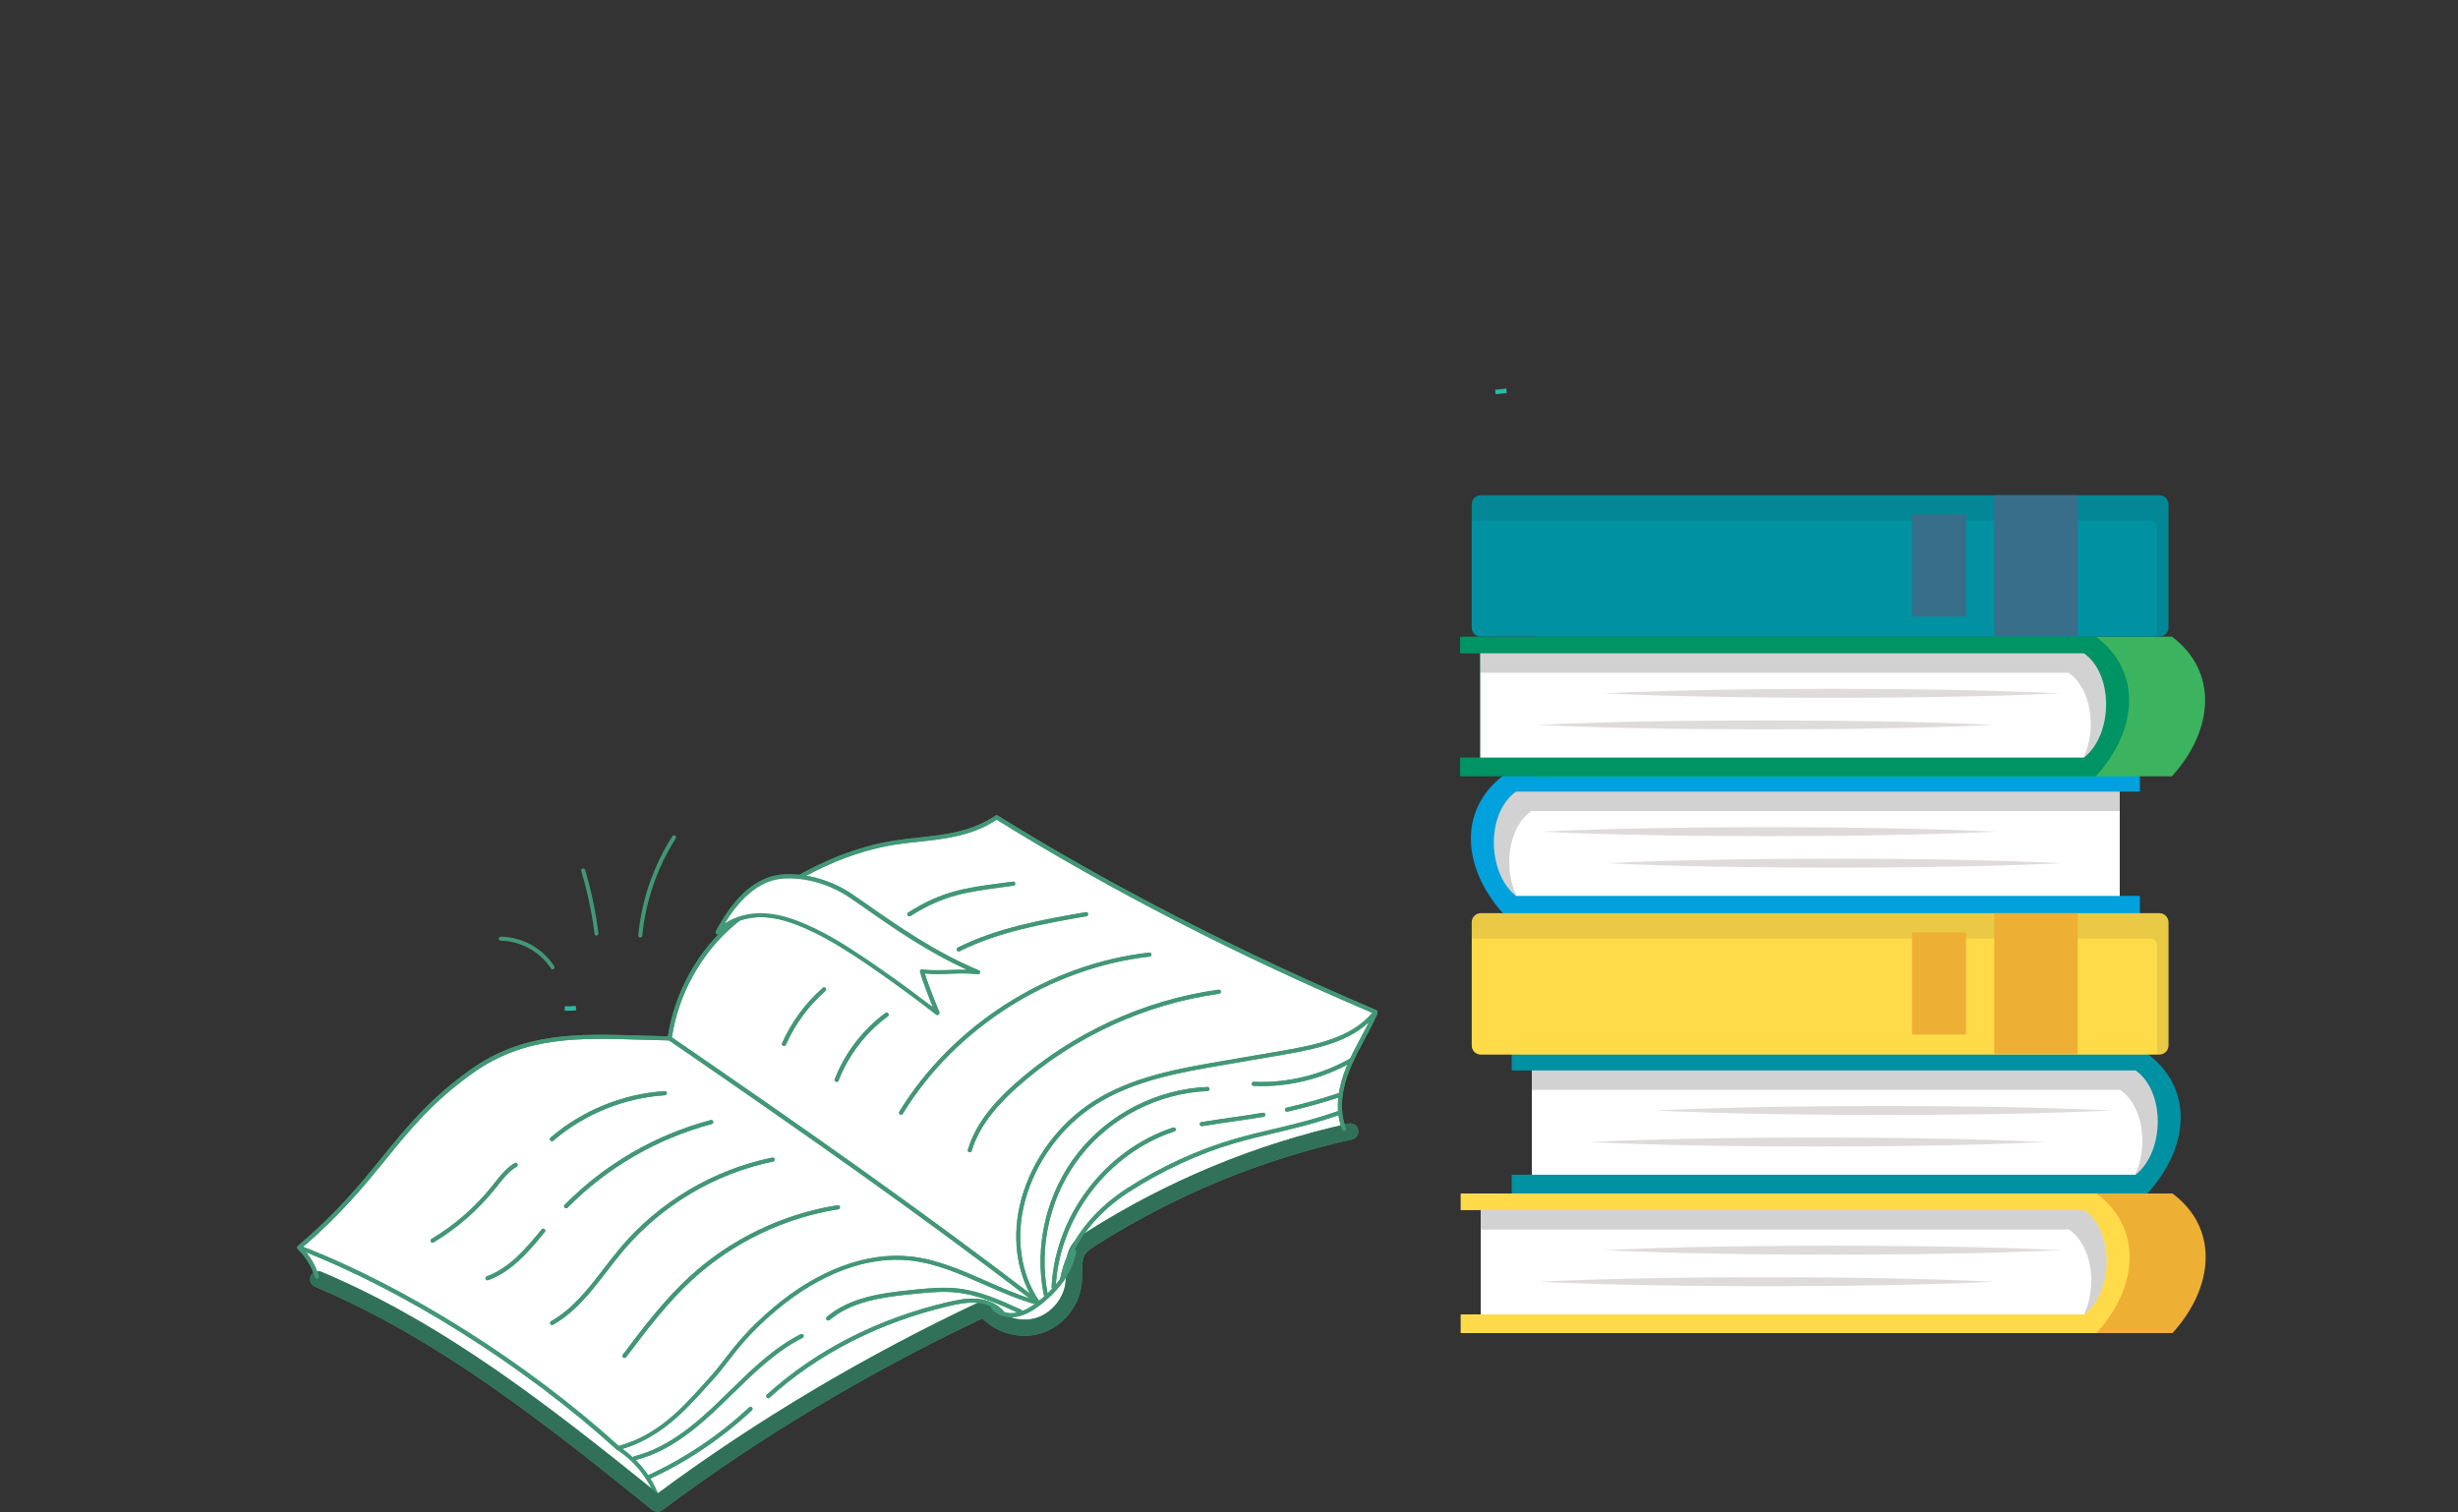 <svg width="546" height="336" viewBox="0 0 546 336" fill="none" xmlns="http://www.w3.org/2000/svg">
<rect x="0" y="0" width="546" height="336" fill="#333333" stroke="none"/>
<g clip-path="url(#clip0_6840_53290)">
<path d="M334.66 86.811C333.83 86.91 333 87.001 332.18 87.091" stroke="#29BAA3" stroke-miterlimit="10"/>
<path d="M127.949 223.961C127.119 224.041 126.289 224.071 125.449 224.041" stroke="#29BAA3" stroke-miterlimit="10"/>
<path d="M335.801 265.132C335.801 265.132 467.361 265.132 477.021 265.132C486.351 254.902 487.361 241.812 477.021 234.102C467.091 234.102 335.801 234.102 335.801 234.102V237.812H340.271V260.972H335.801V265.132Z" fill="#0091A2"/>
<path d="M340.279 260.973C340.279 260.973 465.309 260.973 474.379 260.973C480.839 255.843 481.029 242.512 474.379 237.812C465.049 237.812 340.279 237.812 340.279 237.812V260.973Z" fill="white"/>
<path opacity="0.2" d="M470.979 242.132C462.569 242.132 360.329 242.132 340.279 242.132V237.812C340.279 237.812 465.059 237.812 474.379 237.812C481.029 242.512 480.839 255.843 474.379 260.973C474.349 260.973 474.319 260.973 474.279 260.973C477.199 254.793 476.189 245.812 470.979 242.132Z" fill="#231F20"/>
<path d="M469.09 246.701C460.65 247.091 452.2 247.351 443.76 247.481C435.32 247.641 426.87 247.681 418.43 247.701C409.99 247.681 401.54 247.641 393.1 247.481C384.66 247.351 376.21 247.091 367.77 246.701C376.21 246.311 384.66 246.051 393.1 245.921C401.54 245.761 409.99 245.721 418.43 245.701C426.87 245.721 435.32 245.761 443.76 245.921C452.2 246.061 460.64 246.321 469.09 246.701Z" fill="#DFDBDA"/>
<path d="M454.34 253.711C445.9 254.101 437.45 254.361 429.01 254.491C420.57 254.651 412.12 254.691 403.68 254.711C395.24 254.691 386.79 254.651 378.35 254.491C369.91 254.361 361.46 254.101 353.02 253.711C361.46 253.321 369.91 253.061 378.35 252.931C386.79 252.771 395.24 252.731 403.68 252.711C412.12 252.731 420.57 252.771 429.01 252.931C437.45 253.061 445.9 253.321 454.34 253.711Z" fill="#DFDBDA"/>
<path d="M475.33 203.182C475.33 203.182 343.77 203.182 334.11 203.182C324.78 192.952 323.77 179.862 334.11 172.152C344.04 172.152 475.33 172.152 475.33 172.152V175.862H470.86V199.022H475.33V203.182Z" fill="#00A1DD"/>
<path d="M470.86 199.031C470.86 199.031 345.83 199.031 336.76 199.031C330.3 193.901 330.11 180.571 336.76 175.871C346.09 175.871 470.86 175.871 470.86 175.871V199.031Z" fill="white"/>
<path opacity="0.2" d="M340.16 180.181C348.57 180.181 450.81 180.181 470.86 180.181V175.861C470.86 175.861 346.08 175.861 336.76 175.861C330.11 180.561 330.3 193.891 336.76 199.021C336.79 199.021 336.82 199.021 336.86 199.021C333.94 192.841 334.95 183.871 340.16 180.181Z" fill="#231F20"/>
<path d="M342.051 184.762C350.491 184.372 358.941 184.112 367.381 183.982C375.821 183.822 384.271 183.782 392.711 183.762C401.151 183.782 409.601 183.822 418.041 183.982C426.481 184.112 434.931 184.372 443.371 184.762C434.931 185.152 426.481 185.412 418.041 185.542C409.601 185.702 401.151 185.742 392.711 185.762C384.271 185.742 375.821 185.702 367.381 185.542C358.931 185.402 350.491 185.142 342.051 184.762Z" fill="#DFDBDA"/>
<path d="M356.791 191.762C365.231 191.372 373.681 191.112 382.121 190.982C390.561 190.822 399.011 190.782 407.451 190.762C415.891 190.782 424.341 190.822 432.781 190.982C441.221 191.112 449.671 191.372 458.111 191.762C449.671 192.152 441.221 192.412 432.781 192.542C424.341 192.702 415.891 192.742 407.451 192.762C399.011 192.742 390.561 192.702 382.121 192.542C373.681 192.412 365.241 192.152 356.791 191.762Z" fill="#DFDBDA"/>
<path d="M341.35 296.151C341.35 296.151 472.91 296.151 482.57 296.151C491.9 285.921 492.91 272.831 482.57 265.131C472.64 265.131 341.35 265.131 341.35 265.131V268.841H345.82V292.001H341.35V296.151Z" fill="#EEAF35"/>
<path d="M324.461 296.151C324.461 296.151 456.021 296.151 465.681 296.151C475.011 285.921 476.021 272.831 465.681 265.131C455.751 265.131 324.461 265.131 324.461 265.131V268.841H328.931V292.001H324.461V296.151Z" fill="#FFDB49"/>
<path d="M328.93 292.002C328.93 292.002 453.96 292.002 463.03 292.002C469.49 286.872 469.68 273.542 463.03 268.842C453.7 268.842 328.93 268.842 328.93 268.842V292.002Z" fill="white"/>
<path opacity="0.2" d="M459.63 273.162C451.22 273.162 348.98 273.162 328.93 273.162V268.842C328.93 268.842 453.71 268.842 463.03 268.842C469.68 273.542 469.49 286.872 463.03 292.002C463 292.002 462.97 292.002 462.93 292.002C465.85 285.822 464.84 276.842 459.63 273.162Z" fill="#231F20"/>
<path d="M457.74 277.732C449.3 278.122 440.85 278.382 432.41 278.512C423.97 278.672 415.52 278.712 407.08 278.732C398.64 278.712 390.19 278.672 381.75 278.512C373.31 278.382 364.86 278.122 356.42 277.732C364.86 277.342 373.31 277.082 381.75 276.952C390.19 276.792 398.64 276.752 407.08 276.732C415.52 276.752 423.97 276.792 432.41 276.952C440.85 277.082 449.3 277.342 457.74 277.732Z" fill="#DFDBDA"/>
<path d="M443 284.742C434.56 285.132 426.11 285.392 417.67 285.522C409.23 285.682 400.78 285.722 392.34 285.742C383.9 285.722 375.45 285.682 367.01 285.522C358.57 285.392 350.12 285.132 341.68 284.742C350.12 284.352 358.57 284.092 367.01 283.962C375.45 283.802 383.9 283.762 392.34 283.742C400.78 283.762 409.23 283.802 417.67 283.962C426.11 284.092 434.55 284.352 443 284.742Z" fill="#DFDBDA"/>
<path d="M341.221 172.462C341.221 172.462 472.781 172.462 482.441 172.462C491.771 162.232 492.781 149.142 482.441 141.432C472.511 141.432 341.221 141.432 341.221 141.432V145.142H345.691V168.302H341.221V172.462Z" fill="#3CB35E"/>
<path d="M324.33 172.462C324.33 172.462 455.89 172.462 465.55 172.462C474.88 162.232 475.89 149.142 465.55 141.432C455.62 141.432 324.33 141.432 324.33 141.432V145.142H328.8V168.302H324.33V172.462Z" fill="#009364"/>
<path d="M328.811 168.303C328.811 168.303 453.841 168.303 462.911 168.303C469.371 163.173 469.561 149.843 462.911 145.143C453.581 145.143 328.811 145.143 328.811 145.143V168.303Z" fill="white"/>
<path opacity="0.2" d="M459.511 149.463C451.101 149.463 348.861 149.463 328.811 149.463V145.143C328.811 145.143 453.591 145.143 462.911 145.143C469.561 149.843 469.371 163.173 462.911 168.303C462.881 168.303 462.851 168.303 462.811 168.303C465.731 162.123 464.721 153.143 459.511 149.463Z" fill="#231F20"/>
<path d="M457.621 154.031C449.181 154.421 440.731 154.681 432.291 154.811C423.851 154.971 415.401 155.011 406.961 155.031C398.521 155.011 390.071 154.971 381.631 154.811C373.191 154.681 364.741 154.421 356.301 154.031C364.741 153.641 373.191 153.381 381.631 153.251C390.071 153.091 398.521 153.051 406.961 153.031C415.401 153.051 423.851 153.091 432.291 153.251C440.731 153.391 449.171 153.651 457.621 154.031Z" fill="#DFDBDA"/>
<path d="M442.871 161.041C434.431 161.431 425.981 161.691 417.541 161.821C409.101 161.981 400.651 162.021 392.211 162.041C383.771 162.021 375.321 161.981 366.881 161.821C358.441 161.691 349.991 161.431 341.551 161.041C349.991 160.651 358.441 160.391 366.881 160.261C375.321 160.101 383.771 160.061 392.211 160.041C400.651 160.061 409.101 160.101 417.541 160.261C425.981 160.391 434.431 160.651 442.871 161.041Z" fill="#DFDBDA"/>
<path d="M328.92 234.281H479.69C480.79 234.281 481.69 233.381 481.69 232.281V204.861C481.69 203.761 480.79 202.861 479.69 202.861H328.92C327.82 202.861 326.92 203.761 326.92 204.861V232.281C326.92 233.391 327.81 234.281 328.92 234.281Z" fill="#FFDB49"/>
<path opacity="0.1" d="M479.17 210.021C479.17 209.181 478.49 208.511 477.66 208.511H326.92V204.381C326.92 203.541 327.6 202.871 328.43 202.871H480.18C481.02 202.871 481.69 203.551 481.69 204.381V232.771C481.69 233.611 481.01 234.281 480.18 234.281H479.17V210.021Z" fill="#231F20"/>
<path d="M442.991 234.1H461.521V202.87H442.991V234.1Z" fill="#EEAF35"/>
<path d="M424.725 229.84H436.715V207.13H424.725V229.84Z" fill="#EEAF35"/>
<path d="M328.92 141.432H479.69C480.79 141.432 481.69 140.532 481.69 139.432V112.012C481.69 110.912 480.79 110.012 479.69 110.012H328.92C327.82 110.012 326.92 110.912 326.92 112.012V139.432C326.92 140.542 327.81 141.432 328.92 141.432Z" fill="#0091A2"/>
<path opacity="0.1" d="M479.17 117.171C479.17 116.331 478.49 115.661 477.66 115.661H326.92V111.531C326.92 110.691 327.6 110.021 328.43 110.021H480.18C481.02 110.021 481.69 110.701 481.69 111.531V139.921C481.69 140.761 481.01 141.431 480.18 141.431H479.17V117.171Z" fill="#231F20"/>
<path d="M442.991 141.256H461.521V110.026H442.991V141.256Z" fill="#386E8A"/>
<path d="M424.725 136.986H436.715V114.276H424.725V136.986Z" fill="#386E8A"/>
<path d="M218.608 291.124C221.257 294.495 225.937 296.136 230.106 295.157C234.275 294.179 237.736 290.627 238.594 286.414C239.196 283.509 238.684 280.273 240.264 277.76C241.228 276.21 242.838 275.202 244.403 274.269C261.304 264.155 279.709 256.555 299.003 251.664C297.227 248.383 297.588 244.35 298.567 240.753C299.259 238.165 300.252 235.651 301.486 233.289C302.901 230.58 304.677 228.006 304.948 224.755C275.947 212.46 247.91 197.877 221.197 181.322C217.464 183.881 212.964 185.07 208.495 185.792C204.025 186.514 199.48 186.8 195.071 187.779C188.99 189.133 183.257 191.752 177.809 194.927C170.72 198.614 164.023 203.234 158.771 209.239C153.519 215.244 149.756 222.739 148.868 230.595C142.292 230.399 135.715 230.369 129.138 230.519C126.309 230.58 123.465 230.685 120.68 231.167C110.507 232.912 101.838 239.534 94.735 247.104C89.272 251.514 85.239 257.398 80.769 262.801C76.495 267.963 71.769 272.749 66.652 277.128C68.142 279.175 69.452 281.357 70.58 283.614C70.61 283.659 70.641 283.72 70.701 283.705C70.746 283.69 70.686 283.599 70.671 283.644C72.175 284.021 73.44 284.999 74.824 285.691C75.396 285.992 75.998 286.233 76.6 286.489C78.075 287.136 79.535 287.843 80.769 288.581C104.773 299.567 125.09 317.024 145.919 333.805C168.493 317.28 192.813 302.998 218.608 291.124Z" fill="white"/>
<path d="M146.046 335.854C145.64 335.854 145.249 335.718 144.918 335.462C121.771 316.831 97.828 297.583 69.986 285.874C69.068 285.483 68.631 284.429 69.023 283.511C69.414 282.593 70.467 282.157 71.385 282.548C99.242 294.257 123.081 313.264 146.092 331.775C167.989 315.552 192.143 301.194 217.908 289.08C218.676 288.718 219.579 288.944 220.09 289.606C222.333 292.496 226.517 293.85 230.038 292.827C233.56 291.804 236.359 288.417 236.705 284.775C236.765 284.143 236.765 283.451 236.765 282.729C236.765 280.787 236.78 278.59 238.03 276.664C238.963 275.219 240.407 274.301 241.461 273.639C259.34 262.291 278.889 254.195 299.552 249.604C300.515 249.394 301.494 249.996 301.704 250.974C301.915 251.952 301.313 252.915 300.335 253.126C280.063 257.626 260.905 265.557 243.387 276.679C242.349 277.341 241.521 277.898 241.054 278.62C240.377 279.659 240.377 281.148 240.377 282.729C240.377 283.496 240.377 284.294 240.287 285.107C239.79 290.238 235.998 294.829 231.031 296.273C226.547 297.568 221.475 296.198 218.209 292.902C192.67 305.002 168.756 319.329 147.115 335.477C146.814 335.733 146.438 335.854 146.046 335.854Z" fill="#429777"/>
<path d="M232.276 287.952C232.065 287.952 231.885 287.801 231.84 287.59C229.688 276.664 232.517 264.911 239.41 256.167C246.302 247.423 257.063 241.93 268.199 241.479C268.44 241.479 268.651 241.659 268.666 241.915C268.681 242.171 268.485 242.366 268.23 242.382C257.364 242.818 246.844 248.176 240.117 256.724C233.375 265.272 230.606 276.74 232.713 287.41C232.758 287.651 232.607 287.891 232.351 287.937C232.336 287.952 232.306 287.952 232.276 287.952Z" fill="#429777"/>
<path d="M280.241 241.282C279.654 241.282 279.082 241.266 278.495 241.236C278.239 241.221 278.059 241.011 278.059 240.77C278.074 240.529 278.254 240.303 278.525 240.333C285.96 240.665 293.62 238.798 300.061 235.051C300.272 234.931 300.558 234.991 300.678 235.217C300.799 235.427 300.723 235.713 300.513 235.834C294.433 239.37 287.299 241.282 280.241 241.282Z" fill="#429777"/>
<path d="M234.031 286.367H234.016C233.76 286.352 233.58 286.142 233.595 285.901C234.392 270.023 245.484 255.47 260.579 250.489C260.819 250.414 261.075 250.534 261.15 250.775C261.226 251.016 261.105 251.272 260.864 251.347C246.116 256.208 235.28 270.445 234.498 285.946C234.467 286.187 234.272 286.367 234.031 286.367Z" fill="#429777"/>
<path d="M285.872 246.971C285.661 246.971 285.48 246.836 285.435 246.625C285.375 246.385 285.525 246.144 285.781 246.084C289.438 245.256 293.487 244.127 297.49 242.818C297.731 242.743 297.986 242.878 298.062 243.104C298.137 243.345 298.002 243.6 297.776 243.676C293.742 244.985 289.664 246.129 285.992 246.956C285.947 246.971 285.917 246.971 285.872 246.971Z" fill="#429777"/>
<path d="M235.924 284.743C235.894 284.743 235.864 284.743 235.833 284.728C235.593 284.683 235.427 284.442 235.472 284.202C236.887 276.511 242.335 269.137 250.386 263.975C257.806 259.204 266.234 255.336 274.12 253.064C277.31 252.146 280.23 251.454 283.044 250.791C287.393 249.768 291.908 248.7 297.492 246.743C297.732 246.653 297.988 246.788 298.064 247.014C298.154 247.255 298.018 247.511 297.793 247.586C292.149 249.557 287.634 250.626 283.255 251.664C280.456 252.327 277.551 253.019 274.375 253.922C266.58 256.164 258.242 260.002 250.883 264.727C243.027 269.769 237.745 276.918 236.36 284.367C236.315 284.593 236.134 284.743 235.924 284.743Z" fill="#429777"/>
<path d="M266.952 250.175C266.741 250.175 266.545 250.025 266.515 249.799C266.47 249.558 266.636 249.317 266.891 249.287C269.329 248.881 271.572 248.565 273.724 248.249C275.876 247.933 278.118 247.617 280.541 247.211C280.797 247.165 281.023 247.331 281.053 247.587C281.098 247.828 280.933 248.068 280.677 248.098C278.239 248.505 275.996 248.821 273.844 249.137C271.692 249.453 269.45 249.769 267.027 250.175C266.997 250.175 266.982 250.175 266.952 250.175Z" fill="#429777"/>
<path d="M183.958 293.348C183.822 293.348 183.702 293.288 183.611 293.183C183.446 292.987 183.476 292.701 183.672 292.55C188.819 288.231 195.591 287.253 203.281 286.501C206.276 286.2 209.376 285.899 212.461 286.215C217.578 286.726 222.274 288.878 226.819 290.955C227.044 291.061 227.15 291.331 227.044 291.557C226.939 291.783 226.668 291.888 226.443 291.783C221.973 289.736 217.338 287.629 212.371 287.118C209.376 286.817 206.321 287.118 203.371 287.404C195.847 288.141 189.21 289.104 184.258 293.258C184.168 293.318 184.063 293.348 183.958 293.348Z" fill="#429777"/>
<path d="M141.024 324.397C140.828 324.397 140.633 324.261 140.587 324.05C140.527 323.81 140.678 323.569 140.919 323.509C148.293 321.658 154.418 316.465 159.926 311.138C160.649 310.431 161.386 309.723 162.108 309.001C166.879 304.32 171.83 299.474 177.865 296.404C178.091 296.299 178.362 296.374 178.467 296.6C178.573 296.826 178.497 297.097 178.272 297.202C172.342 300.197 167.466 304.998 162.725 309.633C162.003 310.355 161.266 311.063 160.543 311.77C154.945 317.188 148.714 322.47 141.129 324.366C141.099 324.382 141.069 324.397 141.024 324.397Z" fill="#429777"/>
<path d="M170.646 310.613C170.525 310.613 170.405 310.568 170.315 310.462C170.149 310.282 170.164 309.996 170.345 309.83C181.165 300.003 195.071 292.884 210.587 289.272C212.544 288.821 214.831 288.339 217.089 288.535C219.572 288.746 221.739 289.784 223.033 291.409C223.184 291.605 223.154 291.891 222.958 292.042C222.762 292.192 222.476 292.162 222.326 291.966C221.182 290.537 219.241 289.619 216.998 289.423C214.876 289.242 212.769 289.679 210.783 290.145C195.432 293.727 181.662 300.755 170.947 310.492C170.871 310.583 170.766 310.613 170.646 310.613Z" fill="#429777"/>
<path d="M144.1 328.614C143.934 328.614 143.769 328.524 143.693 328.358C143.588 328.132 143.693 327.862 143.919 327.756C152.181 323.949 159.751 318.862 166.403 312.661C166.584 312.496 166.87 312.496 167.035 312.676C167.201 312.857 167.201 313.143 167.02 313.309C160.293 319.584 152.648 324.716 144.31 328.569C144.22 328.599 144.16 328.614 144.1 328.614Z" fill="#429777"/>
<path d="M224.636 292.63C222.845 292.63 221.175 291.923 220.197 290.674C220.046 290.478 220.076 290.192 220.272 290.042C220.468 289.891 220.754 289.922 220.904 290.117C221.912 291.381 223.794 291.983 225.705 291.637C227.646 291.291 229.347 290.117 230.611 289.124C233.531 286.851 237.218 283.074 238.196 277.972C238.241 277.731 238.482 277.566 238.723 277.611C238.964 277.656 239.129 277.897 239.084 278.138C238.046 283.51 234.208 287.468 231.168 289.831C229.828 290.87 228.007 292.119 225.87 292.51C225.449 292.6 225.043 292.63 224.636 292.63Z" fill="#429777"/>
<path d="M137.298 322.172C137.192 322.172 137.072 322.126 136.997 322.051C116.544 303.465 89.455 286.399 66.294 277.55C66.143 277.489 66.038 277.354 66.008 277.203C65.978 277.053 66.038 276.887 66.158 276.782C74.902 269.393 80.034 263.087 84.985 256.977C90.343 250.37 95.415 244.139 104.399 237.713C116.228 229.255 128.358 229.632 142.429 230.068C144.371 230.128 146.342 230.189 148.374 230.234C149.834 220.436 155.176 210.895 162.731 204.634C174.861 194.581 187.006 188.546 198.82 186.725C200.536 186.454 202.312 186.274 204.027 186.078C209.807 185.461 215.781 184.814 221.124 181.202C221.274 181.097 221.47 181.097 221.62 181.187C247.024 196.944 275.317 211.482 305.733 224.409C305.868 224.47 305.958 224.575 305.988 224.71C306.019 224.846 305.988 224.996 305.913 225.102C301.188 231.107 293.347 232.882 285.054 234.297L271.57 236.615C262.269 238.21 251.72 240.016 243.232 245.494C235.767 250.325 230.123 258.015 227.746 266.578C225.488 274.735 226.692 283.178 230.951 289.183C231.057 289.333 231.057 289.544 230.951 289.695C230.846 289.845 230.65 289.92 230.47 289.875C226.391 288.792 222.433 287.046 218.611 285.36C213.313 283.028 207.835 280.605 202.041 280.003C192.605 279.009 182.1 282.952 172.438 291.079C166.81 295.82 164.101 299.326 161.708 302.427C160.549 303.932 159.436 305.361 158.096 306.806C157.599 307.333 157.088 307.905 156.561 308.492C152.272 313.247 146.403 319.779 137.388 322.126C137.373 322.172 137.343 322.172 137.298 322.172ZM67.332 276.978C90.358 285.917 117.131 302.818 137.433 321.224C146.041 318.891 151.519 312.811 155.929 307.92C156.456 307.333 156.967 306.761 157.464 306.219C158.773 304.804 159.872 303.39 161.016 301.9C163.439 298.769 166.178 295.218 171.882 290.417C181.724 282.125 192.484 278.121 202.161 279.13C208.091 279.747 213.644 282.2 219.002 284.563C222.418 286.068 225.94 287.633 229.552 288.701C225.699 282.561 224.691 274.314 226.888 266.353C229.311 257.579 235.105 249.693 242.75 244.757C251.389 239.173 262.029 237.352 271.42 235.742L284.904 233.424C292.805 232.07 300.27 230.399 304.83 225.011C274.67 212.174 246.603 197.742 221.395 182.105C215.932 185.702 209.942 186.349 204.133 186.981C202.432 187.162 200.671 187.357 198.971 187.613C187.322 189.419 175.328 195.379 163.318 205.327C155.839 211.527 150.556 221.038 149.217 230.745C149.187 230.971 148.991 231.167 148.765 231.137C146.598 231.091 144.491 231.031 142.414 230.971C128.524 230.535 116.514 230.173 104.941 238.451C96.062 244.802 91.035 250.987 85.708 257.549C80.817 263.538 75.79 269.739 67.332 276.978Z" fill="#429777"/>
<path d="M70.42 284.066C70.224 284.066 70.043 283.945 69.983 283.749C69.261 281.402 67.951 279.265 66.206 277.549C66.025 277.368 66.025 277.083 66.206 276.917C66.386 276.751 66.672 276.736 66.838 276.917C68.689 278.738 70.073 281.01 70.841 283.509C70.916 283.749 70.781 284.005 70.54 284.066C70.51 284.066 70.465 284.066 70.42 284.066Z" fill="#429777"/>
<path d="M145.868 332.664C145.687 332.664 145.522 332.559 145.446 332.378C143.821 328.21 140.841 324.568 137.079 322.129C136.868 321.994 136.808 321.723 136.943 321.512C137.079 321.302 137.365 321.242 137.56 321.377C141.488 323.905 144.589 327.698 146.289 332.047C146.38 332.273 146.259 332.544 146.033 332.634C145.973 332.649 145.928 332.664 145.868 332.664Z" fill="#429777"/>
<path d="M298.578 251.231C298.397 251.231 298.231 251.126 298.156 250.945C296.215 246.114 297.554 240.817 299.014 237.205C299.947 234.872 301.151 232.645 302.31 230.478C303.288 228.657 304.296 226.776 305.139 224.864C305.244 224.639 305.5 224.533 305.726 224.639C305.952 224.744 306.057 225 305.952 225.226C305.094 227.167 304.086 229.063 303.092 230.899C301.949 233.036 300.76 235.264 299.842 237.536C298.442 240.983 297.163 246.054 298.984 250.599C299.074 250.825 298.969 251.096 298.728 251.186C298.698 251.216 298.638 251.231 298.578 251.231Z" fill="#429777"/>
<path d="M230.003 289.319C229.913 289.319 229.808 289.289 229.733 289.229C204.66 270.025 179.121 252.086 148.51 231.062C148.299 230.926 148.254 230.641 148.39 230.43C148.525 230.219 148.811 230.174 149.022 230.309C179.648 251.334 205.187 269.288 230.274 288.506C230.47 288.657 230.515 288.943 230.365 289.138C230.274 289.259 230.139 289.319 230.003 289.319Z" fill="#429777"/>
<path d="M215.423 255.986C215.378 255.986 215.332 255.986 215.302 255.971C215.061 255.896 214.926 255.655 215.001 255.414C216.898 248.943 221.909 243.916 225.521 240.71C238.042 229.559 254.085 222.154 270.685 219.867C270.926 219.837 271.166 220.002 271.196 220.258C271.227 220.499 271.061 220.74 270.805 220.77C254.371 223.027 238.494 230.356 226.108 241.388C222.586 244.533 217.68 249.424 215.844 255.67C215.799 255.865 215.618 255.986 215.423 255.986Z" fill="#429777"/>
<path d="M200.166 247.632C200.091 247.632 200.001 247.617 199.926 247.572C199.715 247.437 199.64 247.166 199.775 246.955C211.574 227.691 232.839 214.162 255.278 211.619C255.504 211.588 255.744 211.769 255.775 212.01C255.805 212.251 255.624 212.476 255.383 212.506C233.215 215.005 212.191 228.384 200.543 247.406C200.467 247.557 200.317 247.632 200.166 247.632Z" fill="#429777"/>
<path d="M185.858 240.345C185.798 240.345 185.752 240.33 185.692 240.315C185.467 240.224 185.346 239.969 185.436 239.728C187.679 233.934 191.667 228.727 196.678 225.054C196.874 224.904 197.16 224.949 197.311 225.145C197.461 225.34 197.416 225.626 197.22 225.777C192.344 229.344 188.461 234.415 186.279 240.044C186.204 240.239 186.038 240.345 185.858 240.345Z" fill="#429777"/>
<path d="M212.95 211.375C212.785 211.375 212.619 211.285 212.544 211.119C212.439 210.893 212.529 210.622 212.74 210.517C221.664 206.062 231.582 204.317 241.184 202.646C241.424 202.601 241.665 202.766 241.71 203.007C241.755 203.248 241.59 203.489 241.349 203.534C231.823 205.205 221.95 206.92 213.146 211.33C213.086 211.36 213.011 211.375 212.95 211.375Z" fill="#429777"/>
<path d="M174.143 232.372C174.083 232.372 174.022 232.357 173.962 232.327C173.736 232.222 173.631 231.966 173.736 231.74C175.798 227.075 178.928 222.831 182.766 219.46C182.947 219.294 183.233 219.309 183.398 219.505C183.564 219.685 183.549 219.971 183.353 220.137C179.606 223.418 176.566 227.556 174.564 232.101C174.474 232.267 174.308 232.372 174.143 232.372Z" fill="#429777"/>
<path d="M201.988 203.549C201.837 203.549 201.687 203.474 201.611 203.338C201.476 203.127 201.536 202.857 201.747 202.721C209.257 197.935 214.614 197.228 222.726 196.16L225.014 195.858C225.254 195.813 225.48 195.994 225.525 196.25C225.555 196.491 225.39 196.716 225.134 196.761L222.846 197.062C214.855 198.131 209.573 198.823 202.228 203.504C202.153 203.519 202.063 203.549 201.988 203.549Z" fill="#429777"/>
<path d="M138.712 301.673C138.622 301.673 138.517 301.643 138.442 301.583C138.246 301.432 138.201 301.146 138.351 300.951C142.896 294.931 147.592 288.715 153.28 283.523C162.325 275.246 173.959 269.647 186.074 267.751C186.299 267.706 186.555 267.887 186.585 268.127C186.63 268.368 186.45 268.609 186.209 268.639C174.275 270.52 162.807 276.028 153.898 284.185C148.269 289.332 143.604 295.518 139.089 301.492C138.983 301.613 138.848 301.673 138.712 301.673Z" fill="#429777"/>
<path d="M122.644 294.356C122.494 294.356 122.328 294.281 122.253 294.131C122.132 293.92 122.208 293.634 122.418 293.513C127.249 290.789 130.756 286.229 134.142 281.82C135.331 280.27 136.565 278.675 137.829 277.17C146.468 266.966 158.447 259.863 171.54 257.169C171.781 257.108 172.022 257.274 172.067 257.515C172.112 257.756 171.962 257.996 171.721 258.042C158.823 260.705 147.039 267.703 138.521 277.741C137.257 279.231 136.038 280.812 134.849 282.362C131.403 286.846 127.836 291.482 122.855 294.281C122.795 294.326 122.719 294.356 122.644 294.356Z" fill="#429777"/>
<path d="M108.283 284.412C108.103 284.412 107.922 284.307 107.862 284.111C107.772 283.885 107.892 283.614 108.133 283.539C112.994 281.763 116.531 277.76 120.323 273.125C120.474 272.929 120.76 272.899 120.955 273.065C121.151 273.215 121.181 273.501 121.015 273.697C117.133 278.452 113.506 282.531 108.434 284.397C108.389 284.412 108.329 284.412 108.283 284.412Z" fill="#429777"/>
<path d="M125.744 268.427C125.624 268.427 125.519 268.382 125.428 268.292C125.248 268.111 125.248 267.825 125.428 267.66C134.353 258.6 145.58 252.098 157.875 248.833C158.116 248.772 158.357 248.908 158.432 249.149C158.492 249.389 158.357 249.63 158.116 249.705C145.971 252.926 134.895 259.352 126.076 268.292C125.985 268.382 125.865 268.427 125.744 268.427Z" fill="#429777"/>
<path d="M96.108 276.072C95.957 276.072 95.807 275.997 95.716 275.846C95.581 275.636 95.656 275.35 95.867 275.229C101.014 272.144 105.529 268.216 109.276 263.536L109.863 262.798C111.157 261.158 112.482 259.472 114.318 258.389C114.528 258.269 114.814 258.329 114.935 258.554C115.055 258.765 114.995 259.051 114.769 259.171C113.069 260.165 111.804 261.79 110.555 263.355L109.968 264.093C106.146 268.848 101.556 272.852 96.319 275.997C96.258 276.042 96.183 276.072 96.108 276.072Z" fill="#429777"/>
<path d="M122.592 253.514C122.471 253.514 122.336 253.454 122.245 253.363C122.08 253.168 122.11 252.897 122.291 252.731C129.349 246.666 138.364 243.009 147.649 242.407C147.89 242.377 148.116 242.573 148.131 242.829C148.146 243.07 147.965 243.295 147.709 243.31C138.619 243.897 129.8 247.494 122.878 253.424C122.802 253.484 122.697 253.514 122.592 253.514Z" fill="#429777"/>
<path d="M159.406 207.116C162.537 201.217 167.352 195.137 174.019 194.73C179.377 194.399 184.991 196.205 189.385 199.275C198.731 205.792 206.737 211.571 217.242 216.01C212.697 215.469 209.326 216.311 204.781 215.77C205.488 218.524 208.227 225.055 208.227 225.055C208.227 225.055 191.04 211.631 181.604 207.011C177.977 205.235 174.17 203.61 170.152 203.339C166.118 203.068 161.784 204.347 159.406 207.116Z" fill="white"/>
<path d="M208.228 225.492C208.138 225.492 208.033 225.462 207.957 225.402C207.792 225.266 190.711 211.947 181.41 207.418C177.888 205.702 174.066 204.061 170.123 203.791C165.969 203.505 161.891 204.919 159.769 207.403C159.618 207.583 159.362 207.613 159.167 207.478C158.971 207.342 158.911 207.102 159.016 206.891C163.275 198.869 168.317 194.61 174.006 194.264C179.258 193.948 184.977 195.634 189.657 198.899L191.267 200.013C200.026 206.138 207.596 211.421 217.439 215.574C217.649 215.665 217.755 215.89 217.695 216.101C217.634 216.312 217.424 216.462 217.198 216.432C214.955 216.161 212.969 216.237 211.043 216.312C209.267 216.387 207.446 216.447 205.414 216.252C206.302 219.201 208.635 224.785 208.65 224.845C208.725 225.041 208.665 225.251 208.514 225.372C208.424 225.462 208.319 225.492 208.228 225.492ZM169.054 202.858C169.43 202.858 169.792 202.873 170.168 202.903C174.276 203.189 178.174 204.859 181.786 206.62C189.642 210.458 202.931 220.45 207.16 223.686C206.302 221.564 204.842 217.847 204.33 215.89C204.3 215.74 204.33 215.589 204.421 215.484C204.511 215.379 204.662 215.304 204.812 215.334C207.054 215.605 209.041 215.529 210.967 215.454C212.156 215.409 213.375 215.364 214.654 215.394C205.85 211.376 198.777 206.424 190.696 200.781L189.085 199.667C184.57 196.507 179.062 194.881 174.006 195.197C168.272 195.558 163.952 200.359 161.048 205.085C163.245 203.655 166.089 202.858 169.054 202.858Z" fill="#429777"/>
<path d="M146.046 335.854C145.64 335.854 145.249 335.718 144.918 335.462C121.771 316.831 97.828 297.583 69.986 285.874C69.068 285.483 68.631 284.429 69.023 283.511C69.414 282.593 70.467 282.157 71.385 282.548C99.242 294.257 123.081 313.264 146.092 331.775C167.989 315.552 192.143 301.194 217.908 289.08C218.676 288.718 219.579 288.944 220.09 289.606C222.333 292.496 226.517 293.85 230.038 292.827C233.56 291.804 236.359 288.417 236.705 284.775C236.765 284.143 236.765 283.451 236.765 282.729C236.765 280.787 236.78 278.59 238.03 276.664C238.963 275.219 240.407 274.301 241.461 273.639C259.34 262.291 278.889 254.195 299.552 249.604C300.515 249.394 301.494 249.996 301.704 250.974C301.915 251.952 301.313 252.915 300.335 253.126C280.063 257.626 260.905 265.557 243.387 276.679C242.349 277.341 241.521 277.898 241.054 278.62C240.377 279.659 240.377 281.148 240.377 282.729C240.377 283.496 240.377 284.294 240.287 285.107C239.79 290.238 235.998 294.829 231.031 296.273C226.547 297.568 221.475 296.198 218.209 292.902C192.67 305.002 168.756 319.329 147.115 335.477C146.814 335.733 146.438 335.854 146.046 335.854Z" fill="#317159"/>
<path d="M232.276 287.952C232.065 287.952 231.885 287.801 231.84 287.59C229.688 276.664 232.517 264.911 239.41 256.167C246.302 247.423 257.063 241.93 268.199 241.479C268.44 241.479 268.651 241.659 268.666 241.915C268.681 242.171 268.485 242.366 268.23 242.382C257.364 242.818 246.844 248.176 240.117 256.724C233.375 265.272 230.606 276.74 232.713 287.41C232.758 287.651 232.607 287.891 232.351 287.937C232.336 287.952 232.306 287.952 232.276 287.952Z" fill="#429777"/>
<path d="M280.241 241.282C279.654 241.282 279.082 241.266 278.495 241.236C278.239 241.221 278.059 241.011 278.059 240.77C278.074 240.529 278.254 240.303 278.525 240.333C285.96 240.665 293.62 238.798 300.061 235.051C300.272 234.931 300.558 234.991 300.678 235.217C300.799 235.427 300.723 235.713 300.513 235.834C294.433 239.37 287.299 241.282 280.241 241.282Z" fill="#429777"/>
<path d="M234.031 286.367H234.016C233.76 286.352 233.58 286.142 233.595 285.901C234.392 270.023 245.484 255.47 260.579 250.489C260.819 250.414 261.075 250.534 261.15 250.775C261.226 251.016 261.105 251.272 260.864 251.347C246.116 256.208 235.28 270.445 234.498 285.946C234.467 286.187 234.272 286.367 234.031 286.367Z" fill="#429777"/>
<path d="M285.872 246.971C285.661 246.971 285.48 246.836 285.435 246.625C285.375 246.385 285.525 246.144 285.781 246.084C289.438 245.256 293.487 244.127 297.49 242.818C297.731 242.743 297.986 242.878 298.062 243.104C298.137 243.345 298.002 243.6 297.776 243.676C293.742 244.985 289.664 246.129 285.992 246.956C285.947 246.971 285.917 246.971 285.872 246.971Z" fill="#429777"/>
<path d="M235.924 284.743C235.894 284.743 235.864 284.743 235.833 284.728C235.593 284.683 235.427 284.442 235.472 284.202C236.887 276.511 242.335 269.137 250.386 263.975C257.806 259.204 266.234 255.336 274.12 253.064C277.31 252.146 280.23 251.454 283.044 250.791C287.393 249.768 291.908 248.7 297.492 246.743C297.732 246.653 297.988 246.788 298.064 247.014C298.154 247.255 298.018 247.511 297.793 247.586C292.149 249.557 287.634 250.626 283.255 251.664C280.456 252.327 277.551 253.019 274.375 253.922C266.58 256.164 258.242 260.002 250.883 264.727C243.027 269.769 237.745 276.918 236.36 284.367C236.315 284.593 236.134 284.743 235.924 284.743Z" fill="#429777"/>
<path d="M266.952 250.175C266.741 250.175 266.545 250.025 266.515 249.799C266.47 249.558 266.636 249.317 266.891 249.287C269.329 248.881 271.572 248.565 273.724 248.249C275.876 247.933 278.118 247.617 280.541 247.211C280.797 247.165 281.023 247.331 281.053 247.587C281.098 247.828 280.933 248.068 280.677 248.098C278.239 248.505 275.996 248.821 273.844 249.137C271.692 249.453 269.45 249.769 267.027 250.175C266.997 250.175 266.982 250.175 266.952 250.175Z" fill="#429777"/>
<path d="M183.958 293.348C183.822 293.348 183.702 293.288 183.611 293.183C183.446 292.987 183.476 292.701 183.672 292.55C188.819 288.231 195.591 287.253 203.281 286.501C206.276 286.2 209.376 285.899 212.461 286.215C217.578 286.726 222.274 288.878 226.819 290.955C227.044 291.061 227.15 291.331 227.044 291.557C226.939 291.783 226.668 291.888 226.443 291.783C221.973 289.736 217.338 287.629 212.371 287.118C209.376 286.817 206.321 287.118 203.371 287.404C195.847 288.141 189.21 289.104 184.258 293.258C184.168 293.318 184.063 293.348 183.958 293.348Z" fill="#429777"/>
<path d="M141.024 324.397C140.828 324.397 140.633 324.261 140.587 324.05C140.527 323.81 140.678 323.569 140.919 323.509C148.293 321.658 154.418 316.465 159.926 311.138C160.649 310.431 161.386 309.723 162.108 309.001C166.879 304.32 171.83 299.474 177.865 296.404C178.091 296.299 178.362 296.374 178.467 296.6C178.573 296.826 178.497 297.097 178.272 297.202C172.342 300.197 167.466 304.998 162.725 309.633C162.003 310.355 161.266 311.063 160.543 311.77C154.945 317.188 148.714 322.47 141.129 324.366C141.099 324.382 141.069 324.397 141.024 324.397Z" fill="#429777"/>
<path d="M170.646 310.613C170.525 310.613 170.405 310.568 170.315 310.462C170.149 310.282 170.164 309.996 170.345 309.83C181.165 300.003 195.071 292.884 210.587 289.272C212.544 288.821 214.831 288.339 217.089 288.535C219.572 288.746 221.739 289.784 223.033 291.409C223.184 291.605 223.154 291.891 222.958 292.042C222.762 292.192 222.476 292.162 222.326 291.966C221.182 290.537 219.241 289.619 216.998 289.423C214.876 289.242 212.769 289.679 210.783 290.145C195.432 293.727 181.662 300.755 170.947 310.492C170.871 310.583 170.766 310.613 170.646 310.613Z" fill="#429777"/>
<path d="M144.1 328.614C143.934 328.614 143.769 328.524 143.693 328.358C143.588 328.132 143.693 327.862 143.919 327.756C152.181 323.949 159.751 318.862 166.403 312.661C166.584 312.496 166.87 312.496 167.035 312.676C167.201 312.857 167.201 313.143 167.02 313.309C160.293 319.584 152.648 324.716 144.31 328.569C144.22 328.599 144.16 328.614 144.1 328.614Z" fill="#429777"/>
<path d="M224.636 292.63C222.845 292.63 221.175 291.923 220.197 290.674C220.046 290.478 220.076 290.192 220.272 290.042C220.468 289.891 220.754 289.922 220.904 290.117C221.912 291.381 223.794 291.983 225.705 291.637C227.646 291.291 229.347 290.117 230.611 289.124C233.531 286.851 237.218 283.074 238.196 277.972C238.241 277.731 238.482 277.566 238.723 277.611C238.964 277.656 239.129 277.897 239.084 278.138C238.046 283.51 234.208 287.468 231.168 289.831C229.828 290.87 228.007 292.119 225.87 292.51C225.449 292.6 225.043 292.63 224.636 292.63Z" fill="#429777"/>
<path d="M137.298 322.172C137.192 322.172 137.072 322.126 136.997 322.051C116.544 303.465 89.455 286.399 66.294 277.55C66.143 277.489 66.038 277.354 66.008 277.203C65.978 277.053 66.038 276.887 66.158 276.782C74.902 269.393 80.034 263.087 84.985 256.977C90.343 250.37 95.415 244.139 104.399 237.713C116.228 229.255 128.358 229.632 142.429 230.068C144.371 230.128 146.342 230.189 148.374 230.234C149.834 220.436 155.176 210.895 162.731 204.634C174.861 194.581 187.006 188.546 198.82 186.725C200.536 186.454 202.312 186.274 204.027 186.078C209.807 185.461 215.781 184.814 221.124 181.202C221.274 181.097 221.47 181.097 221.62 181.187C247.024 196.944 275.317 211.482 305.733 224.409C305.868 224.47 305.958 224.575 305.988 224.71C306.019 224.846 305.988 224.996 305.913 225.102C301.188 231.107 293.347 232.882 285.054 234.297L271.57 236.615C262.269 238.21 251.72 240.016 243.232 245.494C235.767 250.325 230.123 258.015 227.746 266.578C225.488 274.735 226.692 283.178 230.951 289.183C231.057 289.333 231.057 289.544 230.951 289.695C230.846 289.845 230.65 289.92 230.47 289.875C226.391 288.792 222.433 287.046 218.611 285.36C213.313 283.028 207.835 280.605 202.041 280.003C192.605 279.009 182.1 282.952 172.438 291.079C166.81 295.82 164.101 299.326 161.708 302.427C160.549 303.932 159.436 305.361 158.096 306.806C157.599 307.333 157.088 307.905 156.561 308.492C152.272 313.247 146.403 319.779 137.388 322.126C137.373 322.172 137.343 322.172 137.298 322.172ZM67.332 276.978C90.358 285.917 117.131 302.818 137.433 321.224C146.041 318.891 151.519 312.811 155.929 307.92C156.456 307.333 156.967 306.761 157.464 306.219C158.773 304.804 159.872 303.39 161.016 301.9C163.439 298.769 166.178 295.218 171.882 290.417C181.724 282.125 192.484 278.121 202.161 279.13C208.091 279.747 213.644 282.2 219.002 284.563C222.418 286.068 225.94 287.633 229.552 288.701C225.699 282.561 224.691 274.314 226.888 266.353C229.311 257.579 235.105 249.693 242.75 244.757C251.389 239.173 262.029 237.352 271.42 235.742L284.904 233.424C292.805 232.07 300.27 230.399 304.83 225.011C274.67 212.174 246.603 197.742 221.395 182.105C215.932 185.702 209.942 186.349 204.133 186.981C202.432 187.162 200.671 187.357 198.971 187.613C187.322 189.419 175.328 195.379 163.318 205.327C155.839 211.527 150.556 221.038 149.217 230.745C149.187 230.971 148.991 231.167 148.765 231.137C146.598 231.091 144.491 231.031 142.414 230.971C128.524 230.535 116.514 230.173 104.941 238.451C96.062 244.802 91.035 250.987 85.708 257.549C80.817 263.538 75.79 269.739 67.332 276.978Z" fill="#429777"/>
<path d="M70.42 284.066C70.224 284.066 70.043 283.945 69.983 283.749C69.261 281.402 67.951 279.265 66.206 277.549C66.025 277.368 66.025 277.083 66.206 276.917C66.386 276.751 66.672 276.736 66.838 276.917C68.689 278.738 70.073 281.01 70.841 283.509C70.916 283.749 70.781 284.005 70.54 284.066C70.51 284.066 70.465 284.066 70.42 284.066Z" fill="#429777"/>
<path d="M298.578 251.231C298.397 251.231 298.231 251.126 298.156 250.945C296.215 246.114 297.554 240.817 299.014 237.205C299.947 234.872 301.151 232.645 302.31 230.478C303.288 228.657 304.296 226.776 305.139 224.864C305.244 224.639 305.5 224.533 305.726 224.639C305.952 224.744 306.057 225 305.952 225.226C305.094 227.167 304.086 229.063 303.092 230.899C301.949 233.036 300.76 235.264 299.842 237.536C298.442 240.983 297.163 246.054 298.984 250.599C299.074 250.825 298.969 251.096 298.728 251.186C298.698 251.216 298.638 251.231 298.578 251.231Z" fill="#429777"/>
<path d="M230.003 289.319C229.913 289.319 229.808 289.289 229.733 289.229C204.66 270.025 179.121 252.086 148.51 231.062C148.299 230.926 148.254 230.641 148.39 230.43C148.525 230.219 148.811 230.174 149.022 230.309C179.648 251.334 205.187 269.288 230.274 288.506C230.47 288.657 230.515 288.943 230.365 289.138C230.274 289.259 230.139 289.319 230.003 289.319Z" fill="#429777"/>
<path d="M215.423 255.986C215.378 255.986 215.332 255.986 215.302 255.971C215.061 255.896 214.926 255.655 215.001 255.414C216.898 248.943 221.909 243.916 225.521 240.71C238.042 229.559 254.085 222.154 270.685 219.867C270.926 219.837 271.166 220.002 271.196 220.258C271.227 220.499 271.061 220.74 270.805 220.77C254.371 223.027 238.494 230.356 226.108 241.388C222.586 244.533 217.68 249.424 215.844 255.67C215.799 255.865 215.618 255.986 215.423 255.986Z" fill="#429777"/>
<path d="M200.166 247.632C200.091 247.632 200.001 247.617 199.926 247.572C199.715 247.437 199.64 247.166 199.775 246.955C211.574 227.691 232.839 214.162 255.278 211.619C255.504 211.588 255.744 211.769 255.775 212.01C255.805 212.251 255.624 212.476 255.383 212.506C233.215 215.005 212.191 228.384 200.543 247.406C200.467 247.557 200.317 247.632 200.166 247.632Z" fill="#429777"/>
<path d="M185.858 240.345C185.798 240.345 185.752 240.33 185.692 240.315C185.467 240.224 185.346 239.969 185.436 239.728C187.679 233.934 191.667 228.727 196.678 225.054C196.874 224.904 197.16 224.949 197.311 225.145C197.461 225.34 197.416 225.626 197.22 225.777C192.344 229.344 188.461 234.415 186.279 240.044C186.204 240.239 186.038 240.345 185.858 240.345Z" fill="#429777"/>
<path d="M212.95 211.375C212.785 211.375 212.619 211.285 212.544 211.119C212.439 210.893 212.529 210.622 212.74 210.517C221.664 206.062 231.582 204.317 241.184 202.646C241.424 202.601 241.665 202.766 241.71 203.007C241.755 203.248 241.59 203.489 241.349 203.534C231.823 205.205 221.95 206.92 213.146 211.33C213.086 211.36 213.011 211.375 212.95 211.375Z" fill="#429777"/>
<path d="M174.143 232.372C174.083 232.372 174.022 232.357 173.962 232.327C173.736 232.222 173.631 231.966 173.736 231.74C175.798 227.075 178.928 222.831 182.766 219.46C182.947 219.294 183.233 219.309 183.398 219.505C183.564 219.685 183.549 219.971 183.353 220.137C179.606 223.418 176.566 227.556 174.564 232.101C174.474 232.267 174.308 232.372 174.143 232.372Z" fill="#429777"/>
<path d="M201.988 203.549C201.837 203.549 201.687 203.474 201.611 203.338C201.476 203.127 201.536 202.857 201.747 202.721C209.257 197.935 214.614 197.228 222.726 196.16L225.014 195.858C225.254 195.813 225.48 195.994 225.525 196.25C225.555 196.491 225.39 196.716 225.134 196.761L222.846 197.062C214.855 198.131 209.573 198.823 202.228 203.504C202.153 203.519 202.063 203.549 201.988 203.549Z" fill="#429777"/>
<path d="M138.712 301.673C138.622 301.673 138.517 301.643 138.442 301.583C138.246 301.432 138.201 301.146 138.351 300.951C142.896 294.931 147.592 288.715 153.28 283.523C162.325 275.246 173.959 269.647 186.074 267.751C186.299 267.706 186.555 267.887 186.585 268.127C186.63 268.368 186.45 268.609 186.209 268.639C174.275 270.52 162.807 276.028 153.898 284.185C148.269 289.332 143.604 295.518 139.089 301.492C138.983 301.613 138.848 301.673 138.712 301.673Z" fill="#429777"/>
<path d="M122.644 294.356C122.494 294.356 122.328 294.281 122.253 294.131C122.132 293.92 122.208 293.634 122.418 293.513C127.249 290.789 130.756 286.229 134.142 281.82C135.331 280.27 136.565 278.675 137.829 277.17C146.468 266.966 158.447 259.863 171.54 257.169C171.781 257.108 172.022 257.274 172.067 257.515C172.112 257.756 171.962 257.996 171.721 258.042C158.823 260.705 147.039 267.703 138.521 277.741C137.257 279.231 136.038 280.812 134.849 282.362C131.403 286.846 127.836 291.482 122.855 294.281C122.795 294.326 122.719 294.356 122.644 294.356Z" fill="#429777"/>
<path d="M108.283 284.412C108.103 284.412 107.922 284.307 107.862 284.111C107.772 283.885 107.892 283.614 108.133 283.539C112.994 281.763 116.531 277.76 120.323 273.125C120.474 272.929 120.76 272.899 120.955 273.065C121.151 273.215 121.181 273.501 121.015 273.697C117.133 278.452 113.506 282.531 108.434 284.397C108.389 284.412 108.329 284.412 108.283 284.412Z" fill="#429777"/>
<path d="M125.744 268.427C125.624 268.427 125.519 268.382 125.428 268.292C125.248 268.111 125.248 267.825 125.428 267.66C134.353 258.6 145.58 252.098 157.875 248.833C158.116 248.772 158.357 248.908 158.432 249.149C158.492 249.389 158.357 249.63 158.116 249.705C145.971 252.926 134.895 259.352 126.076 268.292C125.985 268.382 125.865 268.427 125.744 268.427Z" fill="#429777"/>
<path d="M96.108 276.072C95.957 276.072 95.807 275.997 95.716 275.846C95.581 275.636 95.656 275.35 95.867 275.229C101.014 272.144 105.529 268.216 109.276 263.536L109.863 262.798C111.157 261.158 112.482 259.472 114.318 258.389C114.528 258.269 114.814 258.329 114.935 258.554C115.055 258.765 114.995 259.051 114.769 259.171C113.069 260.165 111.804 261.79 110.555 263.355L109.968 264.093C106.146 268.848 101.556 272.852 96.319 275.997C96.258 276.042 96.183 276.072 96.108 276.072Z" fill="#429777"/>
<path d="M122.592 253.514C122.471 253.514 122.336 253.454 122.245 253.363C122.08 253.168 122.11 252.897 122.291 252.731C129.349 246.666 138.364 243.009 147.649 242.407C147.89 242.377 148.116 242.573 148.131 242.829C148.146 243.07 147.965 243.295 147.709 243.31C138.619 243.897 129.8 247.494 122.878 253.424C122.802 253.484 122.697 253.514 122.592 253.514Z" fill="#429777"/>
<path d="M159.406 207.116C162.537 201.217 167.352 195.137 174.019 194.73C179.377 194.399 184.991 196.205 189.385 199.275C198.731 205.792 206.737 211.571 217.242 216.01C212.697 215.469 209.326 216.311 204.781 215.77C205.488 218.524 208.227 225.055 208.227 225.055C208.227 225.055 191.04 211.631 181.604 207.011C177.977 205.235 174.17 203.61 170.152 203.339C166.118 203.068 161.784 204.347 159.406 207.116Z" fill="white"/>
<path d="M208.228 225.492C208.138 225.492 208.033 225.462 207.957 225.402C207.792 225.266 190.711 211.947 181.41 207.418C177.888 205.702 174.066 204.061 170.123 203.791C165.969 203.505 161.891 204.919 159.769 207.403C159.618 207.583 159.362 207.613 159.167 207.478C158.971 207.342 158.911 207.102 159.016 206.891C163.275 198.869 168.317 194.61 174.006 194.264C179.258 193.948 184.977 195.634 189.657 198.899L191.267 200.013C200.026 206.138 207.596 211.421 217.439 215.574C217.649 215.665 217.755 215.89 217.695 216.101C217.634 216.312 217.424 216.462 217.198 216.432C214.955 216.161 212.969 216.237 211.043 216.312C209.267 216.387 207.446 216.447 205.414 216.252C206.302 219.201 208.635 224.785 208.65 224.845C208.725 225.041 208.665 225.251 208.514 225.372C208.424 225.462 208.319 225.492 208.228 225.492ZM169.054 202.858C169.43 202.858 169.792 202.873 170.168 202.903C174.276 203.189 178.174 204.859 181.786 206.62C189.642 210.458 202.931 220.45 207.16 223.686C206.302 221.564 204.842 217.847 204.33 215.89C204.3 215.74 204.33 215.589 204.421 215.484C204.511 215.379 204.662 215.304 204.812 215.334C207.054 215.605 209.041 215.529 210.967 215.454C212.156 215.409 213.375 215.364 214.654 215.394C205.85 211.376 198.777 206.424 190.696 200.781L189.085 199.667C184.57 196.507 179.062 194.881 174.006 195.197C168.272 195.558 163.952 200.359 161.048 205.085C163.245 203.655 166.089 202.858 169.054 202.858Z" fill="#429777"/>
<path d="M142.232 208.273C142.217 208.273 142.202 208.273 142.187 208.273C141.946 208.243 141.75 208.033 141.78 207.777C142.518 199.981 145.136 192.381 149.35 185.774C149.486 185.563 149.772 185.503 149.967 185.639C150.178 185.774 150.238 186.045 150.103 186.256C145.979 192.742 143.406 200.207 142.683 207.867C142.668 208.108 142.473 208.273 142.232 208.273Z" fill="#429777"/>
<path d="M132.512 207.838C132.286 207.838 132.09 207.672 132.06 207.447C131.473 202.751 130.48 198.056 129.111 193.496C129.035 193.255 129.171 192.999 129.412 192.939C129.652 192.864 129.908 192.999 129.968 193.24C131.353 197.83 132.346 202.586 132.948 207.326C132.978 207.567 132.798 207.793 132.557 207.823C132.557 207.838 132.542 207.838 132.512 207.838Z" fill="#429777"/>
<path d="M122.746 215.349C122.595 215.349 122.46 215.274 122.369 215.138C119.992 211.451 115.612 209.043 111.233 208.983C110.992 208.983 110.781 208.772 110.781 208.532C110.781 208.291 110.992 208.08 111.233 208.08C115.988 208.14 120.533 210.654 123.122 214.642C123.257 214.852 123.197 215.123 122.986 215.259C122.926 215.334 122.836 215.349 122.746 215.349Z" fill="#429777"/>
</g>
<defs>
<clipPath id="clip0_6840_53290">
<rect width="546" height="335.759" fill="white" transform="translate(0 0.121)"/>
</clipPath>
</defs>
</svg>
